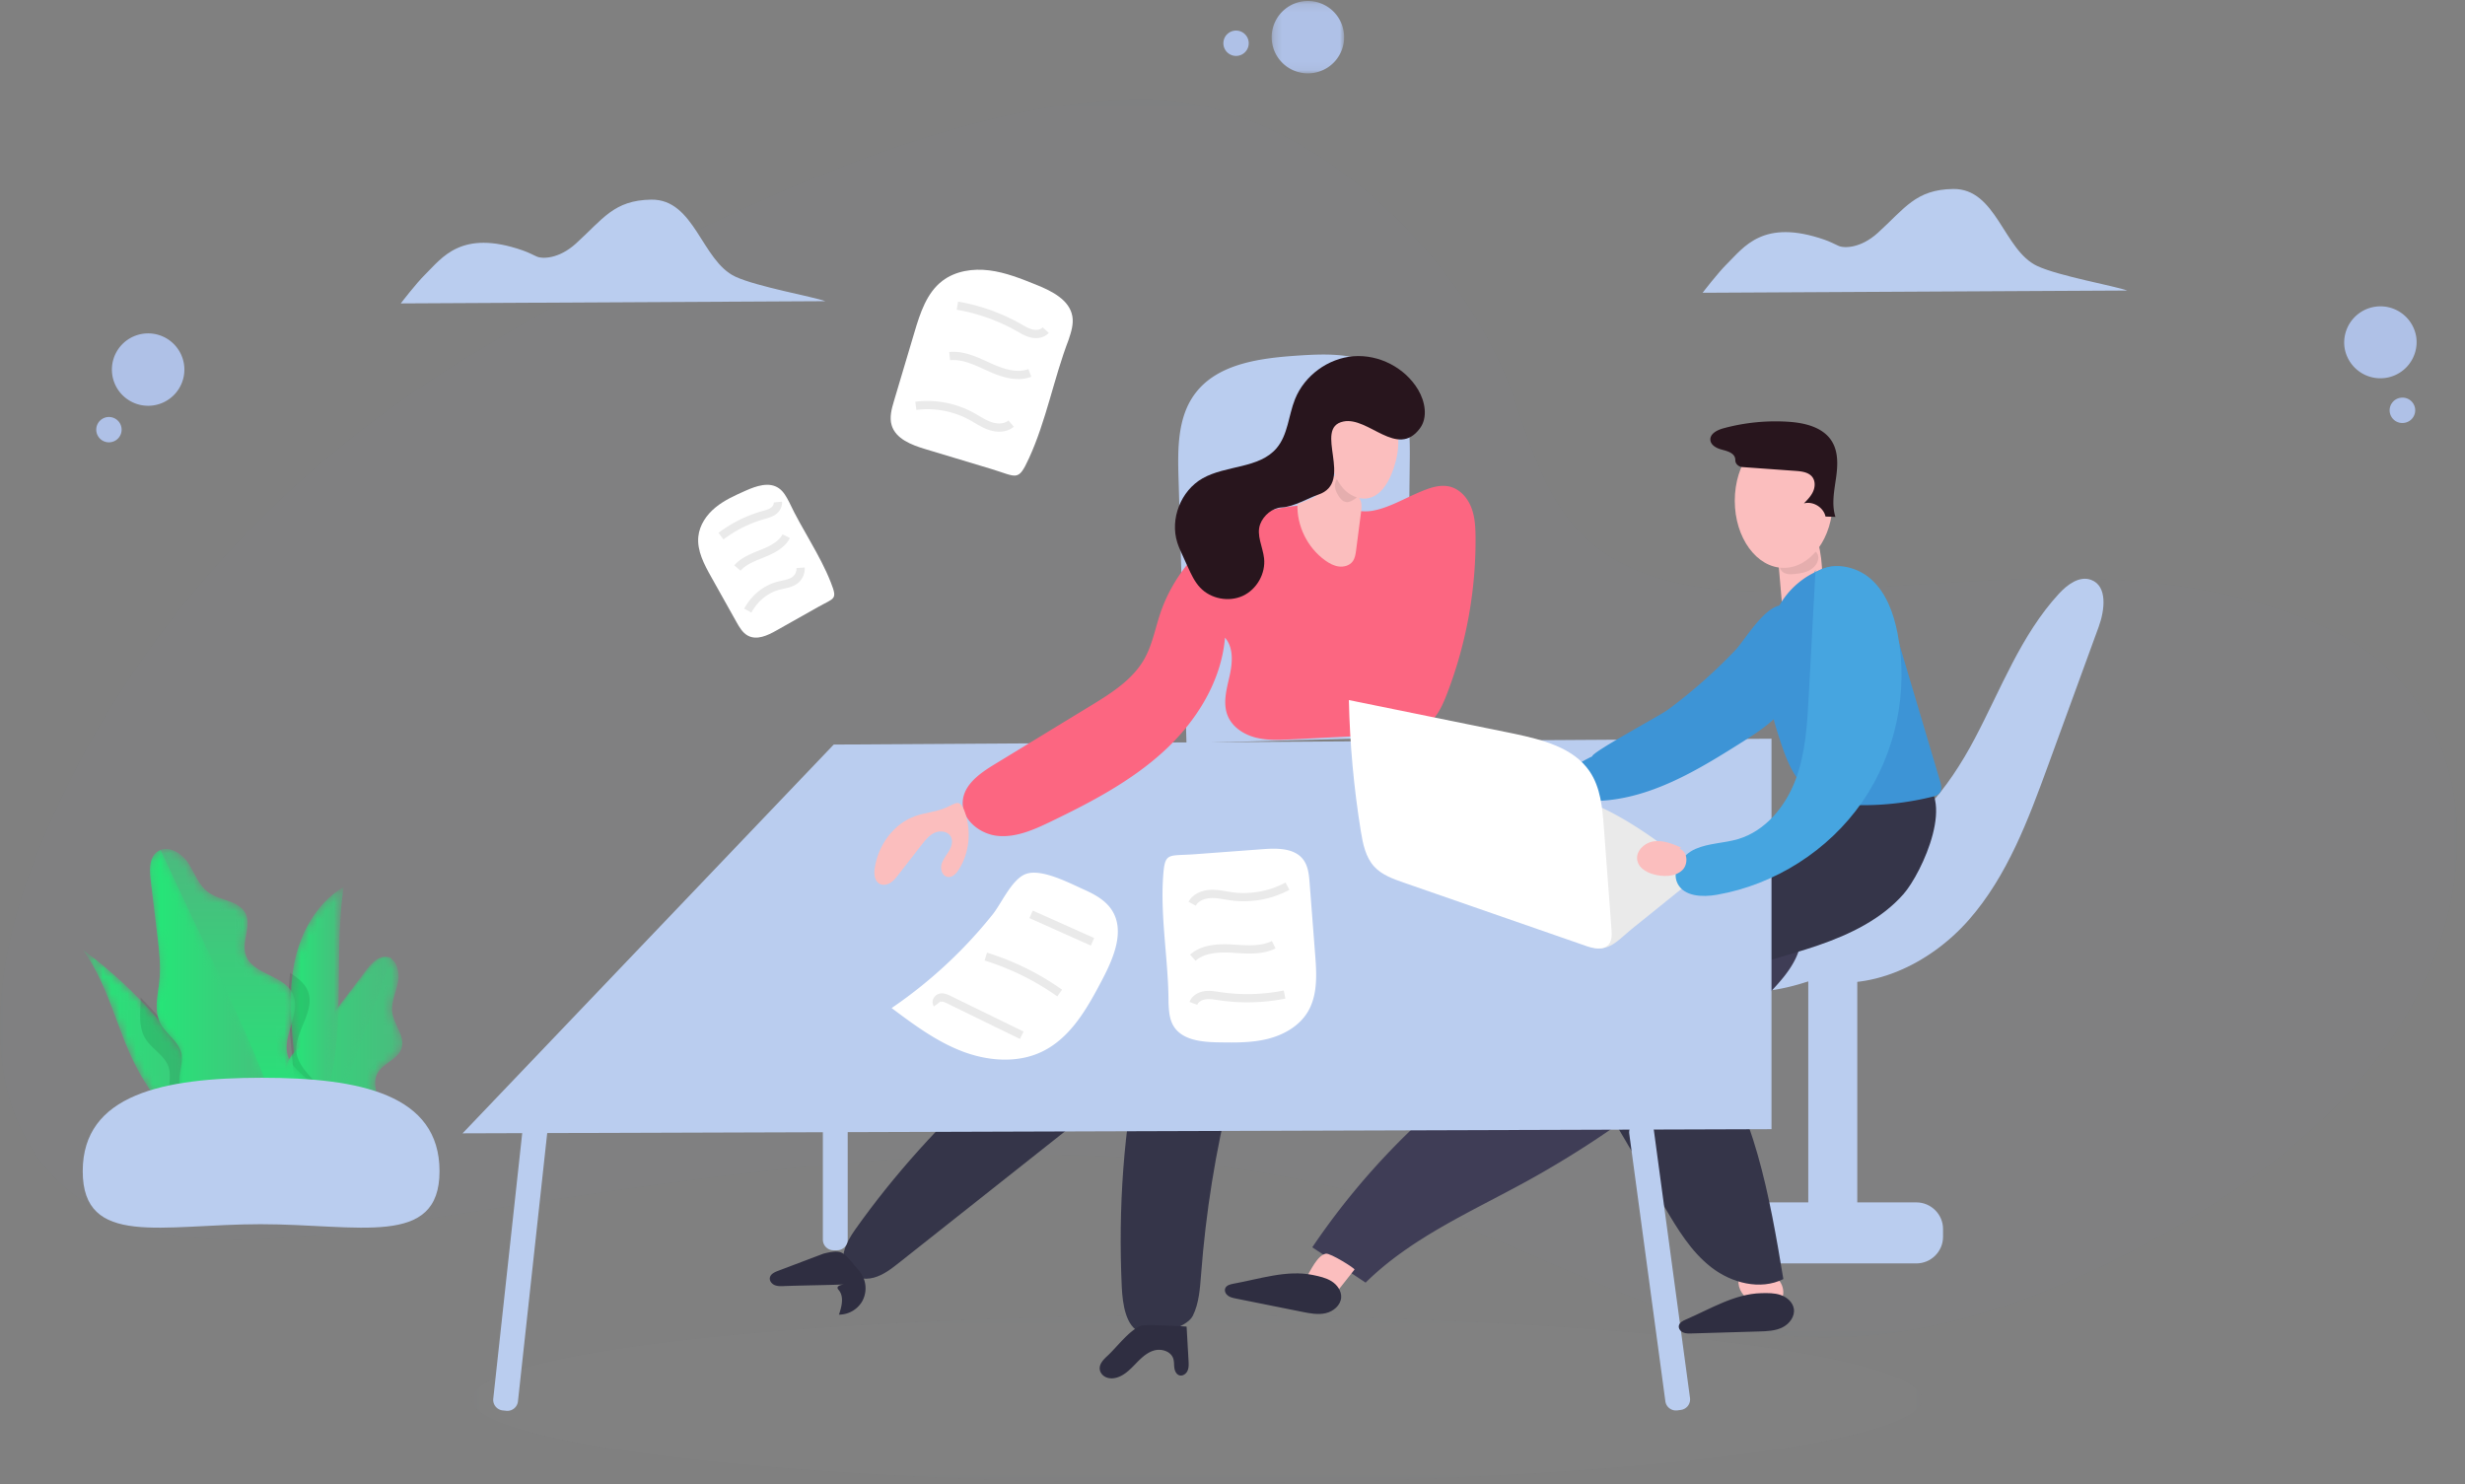 <svg xmlns="http://www.w3.org/2000/svg" xmlns:xlink="http://www.w3.org/1999/xlink" width="299" height="180" viewBox="0 0 299 180">
    <rect x="0" y="0" width="299" height="180" fill="#808080" stroke="none"/>
    <defs>
        <path id="a" d="M0 .374h298.067V150.6H0z"/>
        <path id="c" d="M.22.12h8.792v8.781H.221z"/>
        <path id="e" d="M7.424 15.996c1.557 2.528 3.46 5.108 5.667 7.27l.013.014c.212.208.43.415.65.615.182.168.367.334.553.493.073.066.144.13.22.19h4.394c-.022-.06-.048-.121-.072-.18l-.118-.284-.01-.028c-.097-.233-.197-.462-.296-.695-.09-.21-.182-.419-.279-.63-.053-.122-.107-.248-.166-.369a48.469 48.469 0 0 0-.238-.52 72.986 72.986 0 0 0-.34-.713 29.25 29.25 0 0 0-.315-.631 38.03 38.03 0 0 0-.41-.808c-.122-.24-.248-.475-.376-.713a94.46 94.46 0 0 0-.336-.618c-.032-.053-.06-.107-.091-.163a80.414 80.414 0 0 0-.72-1.255c-.024-.037-.045-.075-.067-.112l-.387-.643a55 55 0 0 0-.859-1.358 59.655 59.655 0 0 0-1.353-1.99l-.457-.631c-.01-.016-.022-.03-.033-.045a60.326 60.326 0 0 0-2.407-3.06c-.166-.19-.33-.385-.495-.577-.166-.192-.334-.381-.503-.572-.115-.13-.233-.26-.35-.388a.088.088 0 0 1-.016-.017l-.34-.366c-.05-.058-.1-.11-.15-.166l-.015-.018a24.448 24.448 0 0 0-.31-.325c-.105-.11-.21-.216-.312-.324a5.56 5.56 0 0 0-.12-.126A54.605 54.605 0 0 0 .057.206H.056c3.478 4.833 4.236 10.706 7.367 15.79"/>
        <linearGradient id="f" x1="100.007%" x2="0%" y1="50.001%" y2="50.001%">
            <stop offset="0%" stop-color="#4BBA7E"/>
            <stop offset="100%" stop-color="#23E877"/>
        </linearGradient>
        <path id="h" d="M14.412 1.674L10.972 6.2c-.148.195-.297.39-.446.583-.861 1.122-1.756 2.222-2.823 3.125-.459.385-.962.753-1.423 1.149-.223.19-.432.388-.626.6v.002a4.04 4.04 0 0 0-.56.754 2.967 2.967 0 0 0-.253.553c-.438 1.27-.028 2.802-.737 3.931-.255.406-.62.702-1.003.983-.31.228-.631.448-.913.708C.879 19.798.54 21.75.278 23.548l-.004.03H12.73c1.319-.917 3.092-1.494 3.581-3.033.65-2.053-1.512-4.38-.55-6.298.662-1.318 2.534-1.71 2.962-3.129.436-1.435-.907-2.779-1.126-4.267-.185-1.24.425-2.44.675-3.668.24-1.176-.09-2.713-1.16-3.058-.047-.014-.093-.029-.142-.038a1.397 1.397 0 0 0-.302-.032c-.898 0-1.673.848-2.257 1.619"/>
        <linearGradient id="i" x1="100.003%" x2=".002%" y1="49.999%" y2="49.999%">
            <stop offset="0%" stop-color="#4BBA7E"/>
            <stop offset="100%" stop-color="#23E877"/>
        </linearGradient>
        <path id="k" d="M14.629 1.674L11.137 6.2c-.15.195-.301.39-.453.583-.874 1.122-1.782 2.222-2.866 3.125-.465.385-.975.753-1.443 1.149-.227.19-.439.388-.636.6v.002a4.045 4.045 0 0 0-.57.754 2.946 2.946 0 0 0-.255.553c-.445 1.27-.028 2.802-.748 3.931-.259.406-.63.702-1.019.983-.313.228-.64.448-.927.708C.892 19.798.548 21.75.283 23.548l-.005.03h8.488c.399-.948.783-1.9 1.162-2.854 1.285-3.23 2.475-6.504 3.66-9.763C14.891 7.366 16.2 3.772 17.504.18a2.428 2.428 0 0 0-.135-.056c-.048-.014-.094-.029-.144-.038a1.439 1.439 0 0 0-.306-.032c-.912 0-1.698.848-2.291 1.619"/>
        <linearGradient id="l" x1="99.995%" x2=".002%" y1="49.999%" y2="49.999%">
            <stop offset="0%" stop-color="#4BBA7E"/>
            <stop offset="100%" stop-color="#23E877"/>
        </linearGradient>
        <path id="n" d="M.631 10.163c-.058.336-.107.673-.154 1.01-.02.172-.042.344-.058.517-.058.516-.097 1.03-.12 1.548-.072 1.645.002 3.303.132 4.957v.003c.031.402.066.803.102 1.206l.117 1.213v.003c.001.035.005.074.008.11.03.294.056.585.085.877.044.445.086.891.122 1.339.287 3.222.433 6.478-.25 9.63H.92c.106-.119.204-.24.304-.36.109-.135.22-.272.322-.407.001-.005.007-.009.01-.014a20.358 20.358 0 0 0 .613-.853h.001c.098-.15.199-.3.294-.453l.139-.224c.046-.073.09-.148.137-.224l.13-.226.151-.273c.073-.131.143-.263.212-.395.004-.008.008-.013.01-.023.162-.307.312-.621.454-.937.066-.149.13-.3.194-.449l.014-.029c.063-.149.121-.3.182-.45l.015-.04c.059-.147.115-.295.17-.445l.085-.243v-.004c.092-.256.178-.515.259-.776.819-2.63 1.188-5.435 1.341-8.25.034-.59.056-1.182.077-1.773.167-5.065-.055-10.113.643-15.149C3.257 2.641 1.312 6.39.63 10.163"/>
        <linearGradient id="o" x1="99.986%" x2="0%" y1="50.002%" y2="50.002%">
            <stop offset="0%" stop-color="#4BBA7E"/>
            <stop offset="100%" stop-color="#23E877"/>
        </linearGradient>
        <path id="q" d="M1.235 1.208c-.028.016-.053.03-.078.046C.094 1.944.126 3.461.273 4.705l.786 6.588c.229 1.919.459 3.854.256 5.777-.118 1.131-.38 2.314-.3 3.43v.002c.038.51.147 1.005.371 1.473.673 1.401 2.29 2.302 2.613 3.82.21.985-.19 1.99-.249 2.994-.121 2.088 1.197 3.961 2.457 5.645.544.727 1.106 1.47 1.716 2.156H21.207c.054-.103.1-.209.142-.317.283-.726.355-1.591.291-2.45a9.77 9.77 0 0 0-.498-2.418 4.203 4.203 0 0 0-.291-.658v-.004c-.79-1.477-2.244-2.224-3.228-3.461a4.868 4.868 0 0 1-.523-.81c-.117-.229-.199-.466-.25-.707-.206-.972.065-2.019.372-3.073v-.002l.001-.009c.425-1.466.906-2.94.246-4.23a2.964 2.964 0 0 0-.366-.548c-.001-.001-.001-.004-.003-.004-1.424-1.7-4.608-1.95-5.299-4.107-.52-1.63.761-3.533-.041-5.047-.812-1.535-3.069-1.496-4.488-2.519-1.18-.853-1.648-2.344-2.445-3.554C4.225 1.763 3.146.97 2.13.97c-.31 0-.612.073-.894.237"/>
        <linearGradient id="r" x1="50%" x2="50%" y1="0%" y2="100%">
            <stop offset="0%" stop-color="#4BBA7E"/>
            <stop offset="100%" stop-color="#23E877"/>
        </linearGradient>
        <path id="t" d="M1.248.208c-.028.016-.054.03-.079.046C.095.944.127 2.461.276 3.705l.794 6.588c.231 1.919.464 3.854.259 5.777-.12 1.131-.385 2.314-.304 3.43v.002c.04.51.15 1.005.376 1.473.68 1.401 2.314 2.302 2.64 3.82.212.985-.192 1.99-.251 2.994-.123 2.088 1.21 3.961 2.482 5.645.55.727 1.118 1.47 1.734 2.156H16.886a104.699 104.699 0 0 0-1.916-5.524c-2.287-6.092-5.072-12.038-7.842-17.942L1.484.099c-.082.03-.16.066-.236.11"/>
        <linearGradient id="u" x1="99.992%" x2=".001%" y1="49.999%" y2="49.999%">
            <stop offset="0%" stop-color="#4BBA7E"/>
            <stop offset="100%" stop-color="#23E877"/>
        </linearGradient>
        <path id="w" d="M.446.3h175.962v20.317H.446z"/>
    </defs>
    <g fill="none" fill-rule="evenodd">
        <g transform="translate(0 11.634)">
            <mask id="b" fill="#fff">
                <use xlink:href="#a"/>
            </mask>
            <path fill="#4285F4" d="M149.534 2.232c-3.655-1.215-7.41-1.88-11.174-1.857-26.038.165-60.235 18.202-81.974 31.5C33.214 46.049 14.21 67.087 4.275 92.476c-5.015 12.817-7.219 29.117 2.503 38.866 9.09 9.117 23.924 7.965 36.672 6.109 42.63-6.206 90.286-16.254 132.057-1.046 12.761 4.646 24.817 11.745 38.263 13.665 16.524 2.358 33.216-3.449 47.805-11.545 12.724-7.063 24.812-16.36 31.545-29.246 8.661-16.578 6.589-36.992-11.318-44.939-20.68-9.18-42.752-4.841-64.544-4.263-5.951.158-12.036-.065-17.633-2.094-10.188-3.696-12.747-11.691-15.884-21.036-4.801-14.3-18.593-29.52-34.207-34.715" mask="url(#b)" opacity=".1"/>
        </g>
        <path fill="#BACDEF" d="M206.527 35.51s1.84-2.412 2.967-3.519c2.03-1.992 4.358-5.512 11.805-2.918.578.202 1.139.47 1.696.739.655.318 2.69.325 4.773-1.56 3.308-2.998 4.603-5.26 9.137-5.33 5.274-.082 6.105 7.42 10.205 9.34 2.61 1.222 9.494 2.436 10.916 2.978l-51.499.27zM48.614 36.802s1.84-2.412 2.966-3.518c2.03-1.992 4.359-5.512 11.805-2.918.579.202 1.14.47 1.697.738.655.318 2.69.326 4.772-1.56 3.309-2.998 4.603-5.26 9.137-5.33 5.275-.081 6.106 7.42 10.205 9.34 2.61 1.223 9.494 2.437 10.917 2.978l-51.5.27z"/>
        <g transform="translate(154.03)">
            <mask id="d" fill="#fff">
                <use xlink:href="#c"/>
            </mask>
            <path fill="#AFC1E7" d="M4.21 8.882A4.392 4.392 0 0 1 .24 4.106 4.395 4.395 0 0 1 5.022.139a4.394 4.394 0 0 1 3.971 4.778 4.396 4.396 0 0 1-4.782 3.965" mask="url(#d)"/>
        </g>
        <path fill="#AFC1E7" d="M149.828 6.78a1.537 1.537 0 1 1 .283-3.06 1.537 1.537 0 0 1-.283 3.06M293.09 40.898a4.392 4.392 0 0 1-3.76 4.944 4.394 4.394 0 0 1-4.95-3.753 4.396 4.396 0 0 1 8.71-1.192M292.947 49.557a1.537 1.537 0 0 1-1.317 1.731 1.537 1.537 0 1 1-.418-3.045 1.542 1.542 0 0 1 1.735 1.314M21.17 47.836a4.4 4.4 0 0 1-6.215.188 4.387 4.387 0 0 1-.188-6.204 4.397 4.397 0 0 1 6.213-.19 4.385 4.385 0 0 1 .19 6.206M14.334 53.168a1.542 1.542 0 0 1-2.175.066 1.536 1.536 0 0 1-.065-2.173 1.54 1.54 0 0 1 2.173-.066c.62.583.649 1.554.067 2.173"/>
        <g transform="translate(10 115)">
            <mask id="g" fill="#fff">
                <use xlink:href="#e"/>
            </mask>
            <path fill="url(#f)" d="M7.424 15.996c1.557 2.528 3.46 5.108 5.667 7.27l.013.014c.212.208.43.415.65.615.182.168.367.334.553.493.073.066.144.13.22.19h4.394c-.022-.06-.048-.121-.072-.18l-.118-.284-.01-.028c-.097-.233-.197-.462-.296-.695-.09-.21-.182-.419-.279-.63-.053-.122-.107-.248-.166-.369a48.469 48.469 0 0 0-.238-.52 72.986 72.986 0 0 0-.34-.713 29.25 29.25 0 0 0-.315-.631 38.03 38.03 0 0 0-.41-.808c-.122-.24-.248-.475-.376-.713a94.46 94.46 0 0 0-.336-.618c-.032-.053-.06-.107-.091-.163a80.414 80.414 0 0 0-.72-1.255c-.024-.037-.045-.075-.067-.112l-.387-.643a55 55 0 0 0-.859-1.358 59.655 59.655 0 0 0-1.353-1.99l-.457-.631c-.01-.016-.022-.03-.033-.045a60.326 60.326 0 0 0-2.407-3.06c-.166-.19-.33-.385-.495-.577-.166-.192-.334-.381-.503-.572-.115-.13-.233-.26-.35-.388a.088.088 0 0 1-.016-.017l-.34-.366c-.05-.058-.1-.11-.15-.166l-.015-.018a24.448 24.448 0 0 0-.31-.325c-.105-.11-.21-.216-.312-.324a5.56 5.56 0 0 0-.12-.126A54.605 54.605 0 0 0 .057.206H.056c3.478 4.833 4.236 10.706 7.367 15.79" mask="url(#g)"/>
        </g>
        <path fill="#000" d="M17.023 123.847c.015.209.037.413.072.615.05.304.123.598.232.883.071.19.158.376.262.555.146.25.323.482.515.7.13.145.267.286.406.424l.315.3c.284.27.571.539.83.824.354.391.654.816.81 1.33.036.12.065.242.085.365.02.124.032.247.04.373.022.372-.005.754-.035 1.137l-.03.382c-.017.256-.028.51-.02.763.016.395.077.778.18 1.147.168.618.444 1.203.783 1.765a12.135 12.135 0 0 0 .61.9c.037.05.075.097.111.147.13.171.264.34.399.507l.3.358c.115.135.228.267.342.398.003.005.009.008.012.013.21.204.426.406.643.6a19.257 19.257 0 0 0 .768.667H29a5.17 5.17 0 0 1-.071-.176l-.117-.276-.01-.028c-.097-.227-.196-.452-.293-.678-.09-.205-.18-.41-.276-.613a11.67 11.67 0 0 0-.164-.36c-.078-.172-.157-.34-.236-.51l-.337-.695a56.97 56.97 0 0 0-.311-.615 1.77 1.77 0 0 0-.058-.12 47.19 47.19 0 0 0-.348-.668c-.12-.233-.246-.464-.373-.695-.11-.202-.22-.402-.332-.602l-.091-.16a112.08 112.08 0 0 0-.712-1.226c-.023-.035-.044-.071-.067-.108-.125-.21-.254-.419-.382-.627a53.562 53.562 0 0 0-1.734-2.625c-.15-.215-.302-.428-.455-.641v-.002c-.152-.205-.3-.409-.453-.613a54.203 54.203 0 0 0-1.458-1.878 59.03 59.03 0 0 0-.956-1.15c-.163-.187-.326-.377-.49-.563l-.498-.556-.347-.383a.086.086 0 0 1-.015-.015c-.162-.173-.322-.348-.484-.52l-.016-.017a23.99 23.99 0 0 0-.306-.317c-.142-.15-.283-.296-.429-.44-.039-.043-.08-.083-.12-.123-.008.937-.104 1.915-.038 2.847" opacity=".1"/>
        <g transform="translate(30 116)">
            <mask id="j" fill="#fff">
                <use xlink:href="#h"/>
            </mask>
            <path fill="url(#i)" d="M14.412 1.674L10.972 6.2c-.148.195-.297.39-.446.583-.861 1.122-1.756 2.222-2.823 3.125-.459.385-.962.753-1.423 1.149-.223.19-.432.388-.626.6v.002a4.04 4.04 0 0 0-.56.754 2.967 2.967 0 0 0-.253.553c-.438 1.27-.028 2.802-.737 3.931-.255.406-.62.702-1.003.983-.31.228-.631.448-.913.708C.879 19.798.54 21.75.278 23.548l-.004.03H12.73c1.319-.917 3.092-1.494 3.581-3.033.65-2.053-1.512-4.38-.55-6.298.662-1.318 2.534-1.71 2.962-3.129.436-1.435-.907-2.779-1.126-4.267-.185-1.24.425-2.44.675-3.668.24-1.176-.09-2.713-1.16-3.058-.047-.014-.093-.029-.142-.038a1.397 1.397 0 0 0-.302-.032c-.898 0-1.673.848-2.257 1.619" mask="url(#j)"/>
        </g>
        <g transform="translate(30 116)">
            <mask id="m" fill="#fff">
                <use xlink:href="#k"/>
            </mask>
            <path fill="url(#l)" d="M14.629 1.674L11.137 6.2c-.15.195-.301.39-.453.583-.874 1.122-1.782 2.222-2.866 3.125-.465.385-.975.753-1.443 1.149-.227.19-.439.388-.636.6v.002a4.045 4.045 0 0 0-.57.754 2.946 2.946 0 0 0-.255.553c-.445 1.27-.028 2.802-.748 3.931-.259.406-.63.702-1.019.983-.313.228-.64.448-.927.708C.892 19.798.548 21.75.283 23.548l-.005.03h8.488c.399-.948.783-1.9 1.162-2.854 1.285-3.23 2.475-6.504 3.66-9.763C14.891 7.366 16.2 3.772 17.504.18a2.428 2.428 0 0 0-.135-.056c-.048-.014-.094-.029-.144-.038a1.439 1.439 0 0 0-.306-.032c-.912 0-1.698.848-2.291 1.619" mask="url(#m)"/>
        </g>
        <g transform="translate(35 107)">
            <mask id="p" fill="#fff">
                <use xlink:href="#n"/>
            </mask>
            <path fill="url(#o)" d="M.631 10.163c-.058.336-.107.673-.154 1.01-.02.172-.042.344-.058.517-.058.516-.097 1.03-.12 1.548-.072 1.645.002 3.303.132 4.957v.003c.031.402.066.803.102 1.206l.117 1.213v.003c.001.035.005.074.008.11.03.294.056.585.085.877.044.445.086.891.122 1.339.287 3.222.433 6.478-.25 9.63H.92c.106-.119.204-.24.304-.36.109-.135.22-.272.322-.407.001-.005.007-.009.01-.014a20.358 20.358 0 0 0 .613-.853h.001c.098-.15.199-.3.294-.453l.139-.224c.046-.073.09-.148.137-.224l.13-.226.151-.273c.073-.131.143-.263.212-.395.004-.008.008-.013.01-.023.162-.307.312-.621.454-.937.066-.149.13-.3.194-.449l.014-.029c.063-.149.121-.3.182-.45l.015-.04c.059-.147.115-.295.17-.445l.085-.243v-.004c.092-.256.178-.515.259-.776.819-2.63 1.188-5.435 1.341-8.25.034-.59.056-1.182.077-1.773.167-5.065-.055-10.113.643-15.149C3.257 2.641 1.312 6.39.63 10.163" mask="url(#p)"/>
        </g>
        <path fill="#000" d="M35.147 124.881c.028.398.06.797.093 1.194l.106 1.19v.003c.002.037.006.073.009.11.028.287.051.573.08.86.038.437.077.875.112 1.312.263 3.162.397 6.358-.231 9.45h.281c.097-.115.187-.234.279-.354a13.908 13.908 0 0 0 .53-.73 16.943 16.943 0 0 0 .612-.964c.043-.072.088-.146.129-.22.041-.071.083-.145.124-.22.042-.074.081-.148.121-.222l.14-.266c.066-.13.13-.26.194-.389a18.408 18.408 0 0 0 .607-1.382c.004-.009.01-.02.012-.028.058-.145.112-.294.168-.442l.015-.038c.053-.146.105-.29.155-.437l.08-.24v-.004c.084-.251.164-.505.237-.761-.861-1.426-2.277-2.349-2.878-3.975-.201-.543-.223-1.095-.138-1.652.315-2.128 2.153-4.333 1.381-6.406-.371-.994-1.248-1.653-2.177-2.27-.018.168-.037.337-.054.506a27.292 27.292 0 0 0-.107 1.524c-.068 1.61 0 3.232.12 4.851" opacity=".1"/>
        <g transform="translate(18 102)">
            <mask id="s" fill="#fff">
                <use xlink:href="#q"/>
            </mask>
            <path fill="url(#r)" d="M1.235 1.208c-.028.016-.053.03-.078.046C.094 1.944.126 3.461.273 4.705l.786 6.588c.229 1.919.459 3.854.256 5.777-.118 1.131-.38 2.314-.3 3.43v.002c.038.51.147 1.005.371 1.473.673 1.401 2.29 2.302 2.613 3.82.21.985-.19 1.99-.249 2.994-.121 2.088 1.197 3.961 2.457 5.645.544.727 1.106 1.47 1.716 2.156H21.207c.054-.103.1-.209.142-.317.283-.726.355-1.591.291-2.45a9.77 9.77 0 0 0-.498-2.418 4.203 4.203 0 0 0-.291-.658v-.004c-.79-1.477-2.244-2.224-3.228-3.461a4.868 4.868 0 0 1-.523-.81c-.117-.229-.199-.466-.25-.707-.206-.972.065-2.019.372-3.073v-.002l.001-.009c.425-1.466.906-2.94.246-4.23a2.964 2.964 0 0 0-.366-.548c-.001-.001-.001-.004-.003-.004-1.424-1.7-4.608-1.95-5.299-4.107-.52-1.63.761-3.533-.041-5.047-.812-1.535-3.069-1.496-4.488-2.519-1.18-.853-1.648-2.344-2.445-3.554C4.225 1.763 3.146.97 2.13.97c-.31 0-.612.073-.894.237" mask="url(#s)"/>
        </g>
        <g transform="translate(18 103)">
            <mask id="v" fill="#fff">
                <use xlink:href="#t"/>
            </mask>
            <path fill="url(#u)" d="M1.248.208c-.028.016-.054.03-.079.046C.095.944.127 2.461.276 3.705l.794 6.588c.231 1.919.464 3.854.259 5.777-.12 1.131-.385 2.314-.304 3.43v.002c.04.51.15 1.005.376 1.473.68 1.401 2.314 2.302 2.64 3.82.212.985-.192 1.99-.251 2.994-.123 2.088 1.21 3.961 2.482 5.645.55.727 1.118 1.47 1.734 2.156H16.886a104.699 104.699 0 0 0-1.916-5.524c-2.287-6.092-5.072-12.038-7.842-17.942L1.484.099c-.082.03-.16.066-.236.11" mask="url(#v)"/>
        </g>
        <g>
            <path fill="#BACDEF" d="M53.313 142.059c0 9.308-9.76 6.428-21.711 6.428-11.953 0-21.567 2.88-21.567-6.428 0-9.31 9.759-11.334 21.71-11.334 11.95 0 21.568 2.025 21.568 11.334"/>
            <g transform="translate(56.749 159.262)">
                <mask id="x" fill="#fff">
                    <use xlink:href="#w"/>
                </mask>
                <path fill="#AFC1E7" d="M176.408 10.459c0 5.61-39.39 10.16-87.98 10.16-48.592 0-87.982-4.55-87.982-10.16S39.836.299 88.427.299c48.592 0 87.981 4.55 87.981 10.16" mask="url(#x)" opacity=".1"/>
            </g>
            <path fill="#BACDEF" d="M222.336 118.007c-3.635 1.31-7.443 2.642-11.277 2.14-3.833-.5-7.639-3.474-7.667-7.323-.03-4.353 4.545-7.383 8.851-8.13 4.305-.748 8.816-.096 13.02-1.288 6.561-1.857 11.086-7.8 14.266-13.81 3.179-6.01 5.602-12.57 10.21-17.577 1.02-1.11 2.49-2.21 3.906-1.687 2.017.745 1.662 3.668.927 5.682l-6.09 16.684c-2.441 6.688-4.98 13.543-9.684 18.896-4.707 5.355-12.138 8.946-19.043 7.122"/>
            <path fill="#3F3D56" d="M186.39 125.307a88.464 88.464 0 0 0-27.214 25.982l6.472 4.283c5.473-5.407 12.722-8.555 19.473-12.26a119.398 119.398 0 0 0 29.641-23c1.18-1.26 2.348-2.568 3.08-4.13.73-1.56.975-3.427.272-5-1.178-2.632-4.497-3.56-7.389-3.479-5.39.151-10.492 2.695-14.64 6.123-4.152 3.429-7.48 7.72-10.773 11.973"/>
            <path fill="#BACDEF" d="M222.696 150.28h-.768a2.59 2.59 0 0 1-2.588-2.576v-28.887a2.59 2.59 0 0 1 2.588-2.577h.768a2.588 2.588 0 0 1 2.588 2.577v28.887a2.588 2.588 0 0 1-2.588 2.577"/>
            <path fill="#FBBEBE" d="M211.086 154.512c-.481.993-.155 2.184.806 2.95.963.768 2.515 1.074 3.85.76.96-1.077.68-2.683-.615-3.534-1.295-.852-3.433-.834-4.703.039"/>
            <path fill="#353549" d="M145.692 154.543c-.135 1.74-.254 3.55-1.01 5.06-.757 1.512-4.924 2.612-6.345 2.02-1.767-.734-2.168-3.369-2.268-5.539-.861-18.634 2.398-39.423 13.404-54.364 3.53-4.792 8.083-8.657 13.195-10.859 1.682-.724 4.994-2.671 5.985-.006.914 2.46-2.335 5.077-3.5 6.645-7.475 10.07-12.695 22.197-15.893 34.9-1.818 7.22-2.997 14.654-3.568 22.143"/>
            <path fill="#BACDEF" d="M232.452 153.242h-20.28c-1.779 0-3.234-1.45-3.234-3.222v-.957c0-1.772 1.455-3.222 3.234-3.222h20.28c1.78 0 3.235 1.45 3.235 3.222v.957c0 1.772-1.456 3.222-3.235 3.222"/>
            <path fill="#353549" d="M140.878 115.431h-.263c-14.081 8.683-27.375 20.249-36.907 33.74-1.023 1.449-2.026 3.415-1.01 4.869.693.988 2.106 1.248 3.274.935 1.17-.314 2.153-1.08 3.1-1.83l20.874-16.522c3.407-2.696 6.884-5.472 9.138-9.178 2.254-3.706 3.953-8.253 1.794-12.014M230.887 108.45c-2.675 3.042-6.472 4.877-10.308 6.199-3.838 1.32-7.827 2.212-11.563 3.79-1.747.734-3.65 1.918-3.832 3.797-.144 1.478.845 2.794 1.706 4.006 5.923 8.346 7.752 18.816 9.428 28.9-2.795 1.395-6.304.476-8.763-1.444-2.462-1.918-4.1-4.67-5.68-7.356l-7.392-12.559c-1.703-2.894-3.457-5.957-3.511-9.311-.05-3.005 1.305-5.9 3.189-8.246 1.884-2.348 4.279-4.226 6.65-6.085 4.733-3.706 9.488-7.427 14.709-10.415 2.885-1.65 5.912-3.07 9.077-4.102 2.153-.702 5.654-2.087 7.948-1.216 5.026 1.908.59 11.486-1.658 14.043"/>
            <path fill="#BACDEF" d="M214.882 136.96l-158.774.505 45.02-47.155 113.754-.711"/>
            <path fill="#BACDEF" d="M60.977 171.072l.423.046a1.293 1.293 0 0 0 1.427-1.143l3.55-32.556A1.29 1.29 0 0 0 65.23 136l-.423-.046a1.294 1.294 0 0 0-1.425 1.143l-3.55 32.556a1.29 1.29 0 0 0 1.146 1.42M101.106 151.649h.426c.714 0 1.293-.578 1.293-1.289v-13.14c0-.712-.58-1.29-1.293-1.29h-.426a1.29 1.29 0 0 0-1.294 1.29v13.14a1.29 1.29 0 0 0 1.294 1.289"/>
            <path fill="#FBBEBE" d="M158.442 154.948c1.119.733 2.24 1.47 3.36 2.202l2.496-3.163c.098-.124-2.931-2.018-3.461-1.925-1.06.183-1.873 2.108-2.395 2.886M215.516 66.495l5.021-.723c.65 2.613.658 5.381.02 7.998-.184.76-.438 1.534-.97 2.108-.532.575-1.408.899-2.126.582-.954-.42-1.174-1.646-1.263-2.682l-.435-5.036c-.066-.77-.176-1.627-.78-2.112"/>
            <path fill="#E5AEAE" d="M217.28 69.654c.654-.05 1.32-.102 1.928-.35.606-.247 1.155-.726 1.314-1.36.102-.406-.011-.911-.392-1.09-.27-.127-.589-.053-.878.026-.607.167-1.21.347-1.81.546-.408.134-1.051.23-1.311.617-.659.984.194 1.684 1.149 1.61"/>
            <path fill="#FBBEBE" d="M222.312 60.738c0 4.496-2.661 8.14-5.945 8.14-3.282 0-5.942-3.644-5.942-8.14s2.66-8.14 5.942-8.14c3.284 0 5.945 3.644 5.945 8.14"/>
            <path fill="#3D94D6" d="M215.746 73.59c-1.374 2.463-1.795 5.37-1.606 8.18.19 2.811.956 5.552 1.843 8.227.715 2.165 1.589 4.414 3.371 5.844 1.932 1.55 4.58 1.847 7.06 1.818a35.025 35.025 0 0 0 7.976-1.02c.317-.079.654-.174.864-.42.346-.405.213-1.013.061-1.521-.865-2.912-1.732-5.824-2.598-8.735l-2.384-8.014c-.637-2.14-1.294-4.323-2.587-6.147-1.376-1.943-3.826-3.71-6.279-2.922-2.458.787-4.466 2.458-5.721 4.71"/>
            <path fill="#BACDEF" d="M143.919 90.131l-.967-32.16c-.104-3.513-.125-7.317 1.955-10.157 2.758-3.765 8.05-4.393 12.72-4.697 3.72-.243 7.914-.323 10.61 2.24 2.667 2.54 2.807 6.666 2.766 10.34l-.377 33.723M203.462 171.07l.422-.057a1.29 1.29 0 0 0 1.11-1.449l-4.381-32.455a1.293 1.293 0 0 0-1.454-1.107l-.423.056a1.29 1.29 0 0 0-1.11 1.449l4.38 32.457c.096.705.747 1.2 1.456 1.105"/>
            <path fill="#FC6681" d="M172.075 59.739c1.21-.512 2.53-1.035 3.803-.71 1.214.309 2.132 1.358 2.585 2.52.454 1.164.512 2.438.52 3.685A51.887 51.887 0 0 1 175.5 84.2c-.533 1.381-1.175 2.802-2.365 3.689-1.358 1.011-3.164 1.132-4.857 1.216l-11.636.574c-1.471.073-2.97.143-4.394-.234s-2.785-1.28-3.335-2.64c-.611-1.51-.128-3.207.229-4.797.357-1.588.519-3.438-.554-4.666-.444 5.345-3.514 10.212-7.485 13.834-3.972 3.62-8.807 6.148-13.655 8.482-2.006.965-4.144 1.926-6.363 1.735-2.22-.188-4.461-1.983-4.306-4.195.142-2.042 2.09-3.414 3.841-4.48 3.887-2.37 7.772-4.739 11.66-7.107 2.499-1.524 5.105-3.156 6.537-5.702.948-1.688 1.295-3.638 1.91-5.474 1.608-4.8 5.192-8.91 9.74-11.166 3.567-1.77 7.651-2.36 11.585-1.789 1.458.212 2.919.725 4.4.475 1.921-.325 3.844-1.462 5.623-2.215"/>
            <path fill="#3D94D6" d="M193.14 91.733c-.826.415-1.683.827-2.31 1.505-.627.678-.975 1.701-.594 2.541.513 1.134 2.001 1.397 3.251 1.373 6.547-.119 12.446-3.735 17.972-7.233 2.238-1.418 4.589-2.961 5.704-5.357.942-2.02 1.965-9.12.071-10.744-2.274-1.952-5.429 3.66-6.726 5.025a63.418 63.418 0 0 1-8.203 7.249c-.938.693-9.166 5.106-9.166 5.641"/>
            <path fill="#EAEAEA" d="M206.218 105.997c-3.7-2.921-7.439-5.866-11.686-7.917-4.25-2.05-9.11-3.161-13.733-2.201-1.538.32-3.022.862-4.448 1.523a28.08 28.08 0 0 0-9.406 7.099l16.81 6.734c2.802 1.124 5.601 2.25 8.405 3.368 2.906 1.159 3.697-.252 5.995-2.104 2.687-2.167 5.375-4.333 8.063-6.502"/>
            <path fill="#FFF" d="M163.618 84.914c.113 5.32.597 10.635 1.446 15.89.25 1.543.575 3.172 1.639 4.321.924.996 2.263 1.478 3.549 1.924l22.113 7.679c.928.322 2.117.581 2.757-.159.422-.487.396-1.203.348-1.843-.307-4.114-.613-8.228-.922-12.341-.176-2.375-.395-4.872-1.74-6.843-1.962-2.87-5.71-3.815-9.118-4.542"/>
            <path fill="#46A5E0" d="M220.22 69.114l-.824 15.303c-.184 3.443-.383 6.95-1.602 10.175-1.219 3.227-3.645 6.19-6.96 7.18-1.696.507-3.542.484-5.163 1.19-1.623.706-2.977 2.61-2.192 4.192.785 1.585 3.006 1.682 4.754 1.379 7.067-1.224 13.575-5.376 17.648-11.256 4.071-5.879 5.656-13.413 4.295-20.425-.476-2.46-1.371-4.964-3.25-6.629-1.879-1.665-4.945-2.192-6.91-.629"/>
            <path fill="#FBBEBE" d="M203.924 102.798c-1.049-.447-2.162-.903-3.292-.755-1.131.15-2.232 1.157-2.038 2.277.185 1.082 1.393 1.66 2.48 1.844 1.044.176 2.235.112 2.991-.625.757-.736.65-2.294-.364-2.598"/>
            <path fill="#2F2E41" d="M159.239 154.646c.788.163 1.595.333 2.277.76.68.428 1.219 1.176 1.165 1.975-.064.95-.948 1.684-1.88 1.899-.93.214-1.902.026-2.84-.162l-8.047-1.614c-.337-.068-.687-.141-.964-.345-.278-.205-.46-.58-.33-.898.147-.367.6-.486.991-.557 3.143-.563 6.485-1.706 9.628-1.058M213.614 156.852c.805-.02 1.63-.036 2.391.227.761.263 1.456.87 1.584 1.661.154.938-.54 1.853-1.399 2.272-.857.419-1.847.455-2.803.483l-8.205.242c-.344.012-.702.02-1.018-.118-.317-.136-.578-.46-.526-.8.06-.392.476-.61.84-.766 2.932-1.258 5.929-3.123 9.136-3.2"/>
            <path fill="#FBBEBE" d="M157.379 61.113c-.103 2.648 1.2 5.31 3.359 6.859.5.36 1.058.667 1.67.742.612.077 1.286-.117 1.658-.607.295-.386.364-.89.428-1.37l.59-4.547c.065-.492.127-1.006-.05-1.472-.162-.43-.51-.761-.843-1.078-.43-.405-1.512-1.858-2.082-1.938-.684-.098-.776.49-1.145 1.005-.445.625-.936 1.171-1.583 1.6-.163.106-2.002.897-2.002.806"/>
            <path fill="#28151D" d="M221.43 62.654c-.236-1.117-1.515-1.897-2.62-1.596.429-.436.865-.884 1.114-1.44.251-.555.282-1.25-.081-1.742-.444-.6-1.29-.705-2.037-.759l-6.455-.464c-.454-.033-.864-.384-.861-.836a.92.92 0 0 0-.214-.617c-.39-.437-1.022-.541-1.585-.712-.563-.168-1.173-.53-1.225-1.112-.067-.762.82-1.217 1.56-1.42a24.14 24.14 0 0 1 7.879-.801c1.995.127 4.205.65 5.272 2.335.84 1.32.744 3.011.52 4.559-.222 1.547-.54 3.156-.063 4.645"/>
            <path fill="#E5AEAE" d="M161.92 58.912c0 .426.196.83.42 1.194.224.366.531.741.96.79.358.041.694-.16.998-.353.139-.089.291-.196.319-.358.022-.128-.043-.254-.11-.366a5.924 5.924 0 0 0-1.402-1.629c-.293-.236-.487-.49-.803-.232-.255.208-.38.642-.382.954"/>
            <path fill="#FBBEBE" d="M161.012 51.584c-.221 1.508.032 3.046.43 4.518.302 1.121.688 2.219 1.459 3.103.758.871 1.942 1.452 3.075 1.222 1.398-.284 2.29-1.646 2.826-2.964.854-2.104 1.184-4.553.245-6.622-.867-1.911-2.712-2.932-4.755-2.97-2.067-.04-3.002 1.811-3.28 3.713"/>
            <path fill="#28151D" d="M172.228 51.964c.995-1.335.635-3.268-.215-4.698-1.578-2.657-4.74-4.295-7.829-4.055-3.09.24-5.958 2.344-7.104 5.212-.79 1.98-.85 4.316-2.234 5.94-2.118 2.494-6.127 2.042-8.977 3.659-2.633 1.493-3.979 4.921-3.062 7.797.16.5.378.98.595 1.456.226.494.448.986.673 1.48.408.895.827 1.807 1.501 2.521 1.285 1.361 3.466 1.782 5.169 1 1.7-.783 2.792-2.712 2.584-4.566-.158-1.396-.964-2.808-.474-4.124.4-1.073 1.48-1.988 2.628-2.041 1.441-.067 3.323-1.184 4.413-1.548 4.459-1.479-.705-8.107 3.065-8.873 3.033-.617 6.521 4.523 9.267.84"/>
            <path fill="#FBBEBE" d="M111.035 98.98c-2.651.928-4.516 3.533-4.93 6.303-.105.7-.05 1.563.572 1.908.404.227.928.135 1.32-.11.394-.242.688-.615.971-.981l2.817-3.624c.453-.581.933-1.187 1.61-1.482.676-.294 1.605-.152 1.948.5.29.552.066 1.233-.257 1.766-.324.532-.75 1.023-.897 1.628-.145.606.138 1.382.754 1.483.568.095 1.048-.407 1.356-.891 1.304-2.053 1.552-4.713.734-6.99-.612-1.706-1.069-1.038-2.385-.488-1.154.482-2.435.566-3.613.978"/>
            <path fill="#2F2E41" d="M134.316 164.47c-.472.433-.985.967-.92 1.605.044.452.397.837.823 1 .426.163.908.129 1.34-.014.882-.293 1.556-.99 2.2-1.654.644-.666 1.338-1.349 2.23-1.604.893-.254 2.03.098 2.323.974.12.364.083.76.136 1.14.052.38.244.79.613.901.392.119.814-.175.983-.549.167-.372.148-.799.125-1.206l-.236-4.153c0-.02-5.08-.308-5.568-.103-1.45.613-2.897 2.602-4.049 3.662M99.877 152.061l-5.515 2.088c-.423.16-.908.393-.98.839-.061.376.234.74.588.888.353.148.753.132 1.136.116 1.363-.063 5.697-.127 7.06-.19.893-.041-1.056-.032-.461.636.706.79.402 2.017.058 3.019a3.273 3.273 0 0 0 2.78-1.55 3.25 3.25 0 0 0 .065-3.173c-.21-.383-.495-.716-.777-1.048-1.578-1.849-1.649-2.2-3.954-1.625"/>
            <path fill="#FFF" d="M141.738 121.6c.043.973.097 1.99.597 2.827 1.032 1.736 3.417 1.968 5.44 2.001 1.998.035 4.02.067 5.958-.41 1.941-.476 3.817-1.53 4.86-3.225 1.26-2.048 1.118-4.622.931-7.016l-.668-8.67c-.077-1.001-.176-2.066-.79-2.865-1.054-1.373-3.096-1.374-4.83-1.247l-8.288.616c-3.35.247-3.665-.329-3.871 2.843-.325 4.993.661 10.138.661 15.146M108.153 122.27c2.673 2 5.391 4.022 8.508 5.228 3.117 1.204 6.74 1.507 9.748.053 3.509-1.696 5.533-5.362 7.333-8.806 1.373-2.624 2.73-5.886 1.115-8.368-.777-1.192-2.096-1.911-3.4-2.491-1.704-.759-5.091-2.558-6.992-1.89-1.717.607-2.97 3.557-4.05 4.91a56.256 56.256 0 0 1-12.262 11.363"/>
            <path stroke="#EAEAEA" d="M144.754 121.703c.21-.557.802-.893 1.392-.983.59-.09 1.19.022 1.78.108a23 23 0 0 0 7.892-.197M144.687 116.165c1.262-1.125 3.129-1.2 4.82-1.102 1.69.097 3.481.283 4.993-.48M144.606 109.616c.414-.77 1.338-1.14 2.214-1.184.875-.045 1.738.174 2.606.29 2.303.305 4.699-.134 6.742-1.236"/>
            <path fill="#FFF" d="M129.619 41.218c.308-.923.623-1.893.456-2.853-.342-1.99-2.485-3.062-4.362-3.818-1.853-.748-3.73-1.503-5.71-1.753-1.982-.25-4.111.062-5.692 1.27-1.91 1.46-2.7 3.915-3.384 6.216l-2.483 8.334c-.287.962-.576 1.991-.29 2.957.493 1.66 2.398 2.393 4.063 2.895l7.958 2.396c3.216.97 3.304 1.62 4.633-1.267 2.093-4.545 3.016-9.702 4.81-14.377"/>
            <path stroke="#EAEAEA" d="M126.84 40.041c-.396.444-1.069.546-1.652.42-.583-.128-1.102-.447-1.622-.74a23 23 0 0 0-7.439-2.644M124.918 45.235c-1.581.598-3.35 0-4.895-.698-1.542-.696-3.148-1.513-4.833-1.342M122.646 51.378c-.662.57-1.657.585-2.49.312-.833-.271-1.56-.785-2.33-1.204a11.213 11.213 0 0 0-6.737-1.263"/>
            <path fill="#FFF" d="M95.727 60.905c-.325-.625-.67-1.277-1.241-1.678-1.184-.833-2.762-.282-4.052.292-1.274.567-2.562 1.142-3.642 2.026-1.081.884-1.945 2.129-2.087 3.547-.17 1.714.707 3.36 1.556 4.874l3.073 5.486c.355.634.743 1.302 1.375 1.645 1.087.59 2.378-.011 3.435-.606l5.052-2.848c2.042-1.15 2.418-.865 1.579-3.004-1.321-3.37-3.517-6.452-5.048-9.734"/>
            <path stroke="#EAEAEA" d="M94.356 60.897c.044.456-.233.873-.59 1.117-.357.243-.787.348-1.202.467a15.516 15.516 0 0 0-5.107 2.55M95.367 65.032c-.515 1.025-1.702 1.63-2.821 2.085-1.119.454-2.327.887-3.1 1.78M97.109 68.868a1.75 1.75 0 0 1-.918 1.655c-.531.294-1.16.36-1.75.515-1.565.413-2.893 1.488-3.737 3.023M113.688 121.77c-.206-.272.062-.692.399-.765.333-.07.672.084.98.235l8.867 4.33M119.576 116.026a31.76 31.76 0 0 1 8.962 4.423M125.071 110.903c2.482 1.11 4.964 2.222 7.447 3.331"/>
        </g>
    </g>
</svg>
